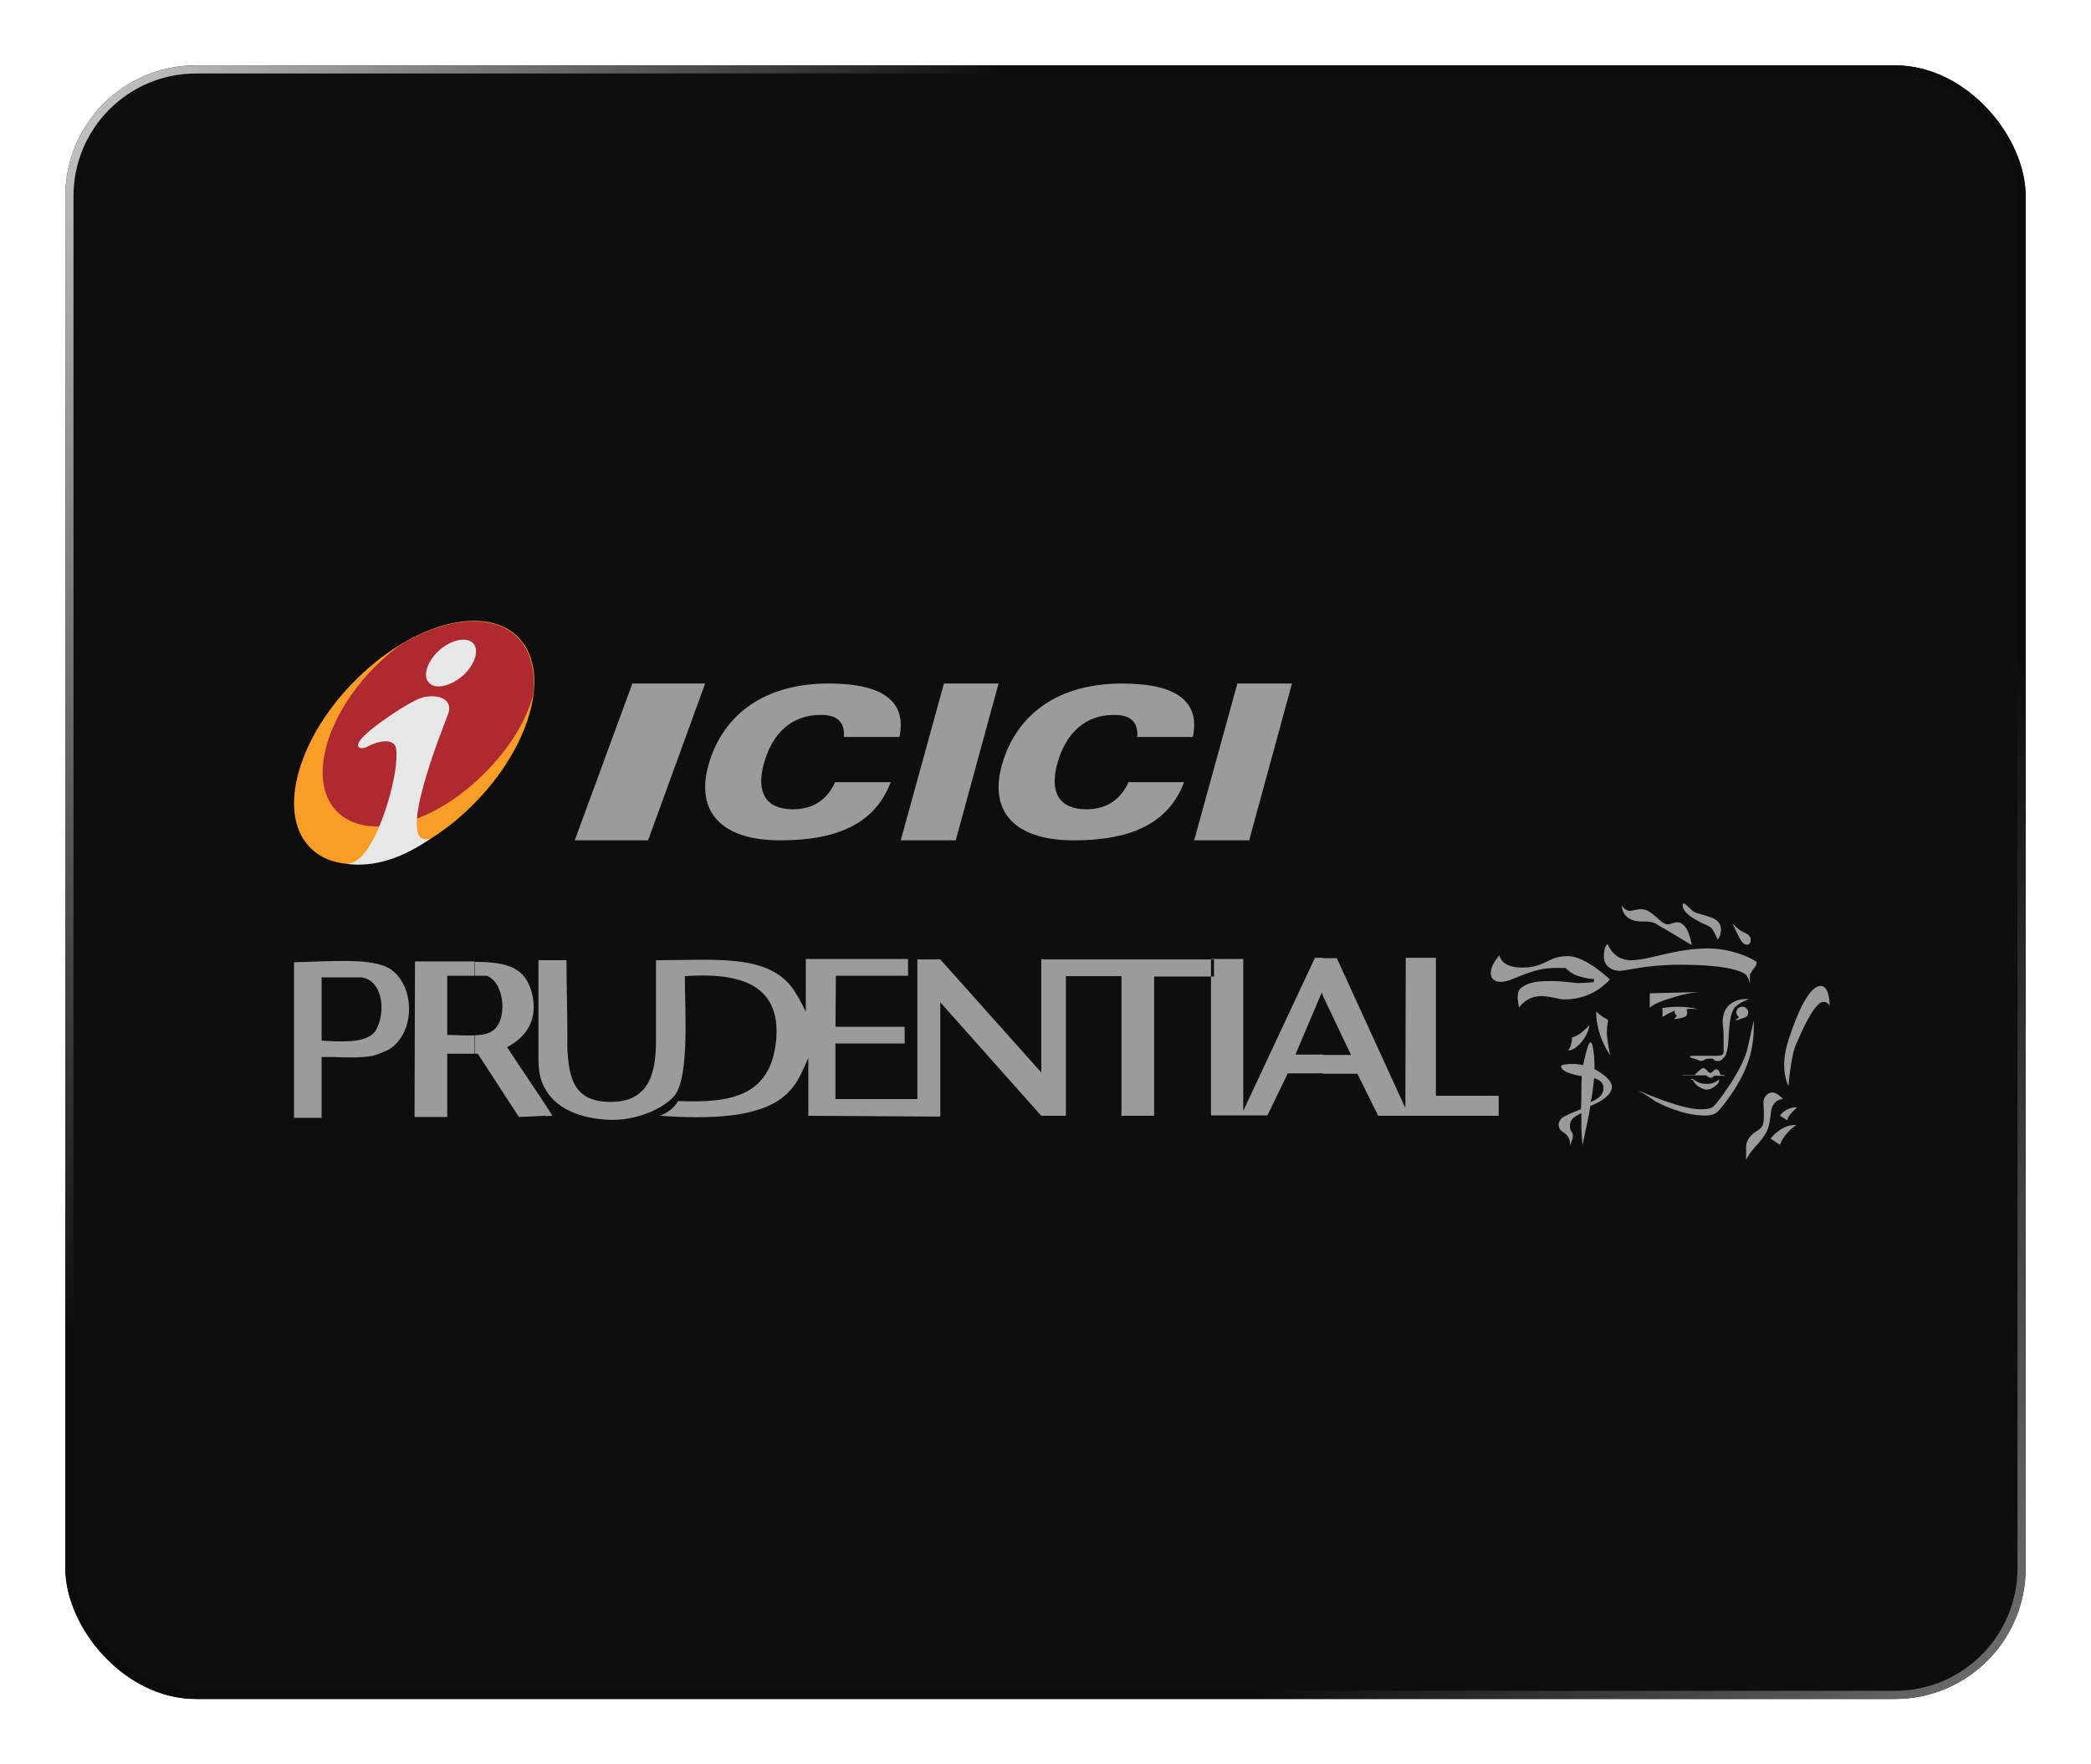 <svg width="256" height="216" viewBox="0 0 256 216" fill="none" xmlns="http://www.w3.org/2000/svg">
<g id="Group 38393">
<g id="Rectangle 5339" filter="url(#filter0_d_1687_769)">
<rect x="8" y="8" width="240" height="200" rx="16" fill="#0E0E0F"/>
<rect x="8.5" y="8.5" width="239" height="199" rx="15.5" stroke="url(#paint0_linear_1687_769)"/>
</g>
<g id="Group 236">
<g id="Group">
<path id="Vector" d="M163.64 117.259L172.055 135.651L172.107 117.259H175.796V134.152H183.484V136.601H168.731L166.185 131.453H161.977V129.154H165.406L161.977 121.957V117.309H163.64V117.259ZM161.977 131.403H157.665L155.172 136.551H148.263V117.408H152.211V136.001L160.99 117.259H161.977V121.907L161.821 121.507L158.601 129.104H161.977V131.403ZM66.806 136.651V135.301L67.637 136.601L66.806 136.651ZM66.806 133.402C68.416 136.201 72.001 137.051 74.858 137.101C78.443 137.151 81.612 135.401 82.651 134.052C84.417 131.603 83.845 123.556 83.845 119.508C89.768 119.108 95.742 120.007 95.014 127.454C94.287 134.252 89.456 135.051 83.014 134.801C82.599 135.551 81.871 136.151 80.832 136.601C96.365 137.75 97.3 133.152 98.963 129.504V136.601L115.119 136.701V122.706L127.483 136.601H130.496V119.508H137.301V136.601H141.301V119.558H148.626V117.458H127.483V131.303L115.119 117.458H112.314V134.552H102.287V127.754H110.755V125.705H102.287L102.339 119.458H111.171V117.408H98.651V123.856C98.132 122.756 97.508 121.607 96.781 120.657C93.56 116.809 87.43 117.558 80.313 117.558V127.155C80.313 130.403 80.001 134.851 74.91 134.901C70.494 134.951 69.611 132.402 69.455 128.154C69.507 125.305 69.352 120.657 69.352 117.558H66.806V133.402ZM66.806 117.608V133.402C66.183 132.402 65.923 131.203 65.923 129.704V117.558H66.806V117.608ZM66.806 135.301L62.079 128.204C64.624 126.855 65.923 124.656 65.092 121.457C64.26 118.508 62.234 117.808 58.39 117.758H58.078V119.458H59.585C61.871 120.307 62.182 125.105 60.208 126.255C59.741 126.605 58.962 126.705 58.078 126.755V129.004H58.494L63.533 136.751L66.806 136.601V135.301ZM58.13 117.758V119.458H54.754V126.705C55.533 126.705 56.936 126.805 58.13 126.755V129.004H54.754V136.751H50.754L50.806 117.708H58.13V117.758ZM43.065 129.454C43.948 129.454 44.883 129.404 45.663 129.254C45.974 129.204 47.429 128.604 47.585 128.504C50.91 126.505 50.91 120.507 47.585 118.508C46.598 117.958 44.935 117.708 43.065 117.658V119.658H44.26C46.961 120.057 47.221 124.056 46.026 126.105C45.507 127.005 44.26 127.354 43.065 127.454V129.454ZM43.065 117.658V119.658H39.377V127.404C40.26 127.454 41.714 127.554 43.065 127.454V129.454C42.338 129.454 41.611 129.454 40.935 129.404H39.377V136.851H36V117.808C37.974 117.758 40.675 117.608 43.065 117.658Z" fill="#9B9B9B"/>
<g id="Group_2">
<path id="Vector_2" d="M195.43 123.804C195.43 123.804 195.534 124.004 196.107 124.403C196.679 124.803 196.887 124.853 196.887 124.853C196.887 124.853 196.731 125.453 196.731 126.403C196.731 127.402 197.148 129.252 197.148 129.202C197.148 129.152 196.523 128.452 195.95 126.852C195.326 125.053 195.43 123.804 195.43 123.804Z" fill="#9B9B9B"/>
<path id="Vector_3" d="M192.001 128.602C192.001 128.602 192.261 128.252 192.365 127.802C192.469 127.353 192.469 127.003 192.469 127.003C192.469 127.003 192.937 126.953 193.56 126.453C194.183 125.953 194.599 125.503 194.599 125.503C194.599 125.503 194.443 126.603 193.716 127.453C192.729 128.702 192.001 128.602 192.001 128.602Z" fill="#9B9B9B"/>
<path id="Vector_4" d="M194.7 127.604C195.22 127.604 195.22 130.952 195.22 130.902C195.22 130.852 197.35 132.002 197.35 133.052C197.35 134.451 194.7 135.401 194.7 135.401C194.7 135.401 194.544 136.55 194.285 137.65C194.025 138.749 193.765 140.199 193.765 140.199C193.765 140.199 193.609 139.099 193.609 138V136.3C193.609 136.3 192.207 136.75 192.207 137.75C192.207 138.749 192.57 138.449 192.57 138.999C192.57 139.549 192.207 140.199 192.207 140.199C192.207 140.199 192.363 139.199 191.428 138.649C190.492 138.1 190.752 137.1 191.479 136.7C192.207 136.3 193.557 135.8 193.557 135.8C193.557 135.8 193.609 134.851 193.609 133.601C193.609 132.352 193.661 131.752 193.661 131.752C193.661 131.752 191.168 131.402 191.116 130.553C191.116 130.353 191.791 130.253 192.57 130.253C193.142 130.253 193.817 130.403 193.817 130.403C193.817 130.403 194.389 127.604 194.7 127.604ZM195.168 132.002C195.168 132.002 195.064 133.002 194.96 133.751C194.856 134.501 194.752 134.901 194.752 134.901C194.752 134.901 196.259 134.451 196.311 133.301C196.415 132.252 195.168 132.002 195.168 132.002Z" fill="#9B9B9B"/>
<path id="Vector_5" d="M201.98 121.606V123.406C201.98 123.406 202.136 122.956 204.37 122.256C206.604 121.507 208.006 121.457 208.006 121.457L201.98 121.606Z" fill="#9B9B9B"/>
<path id="Vector_6" d="M203.535 124.503V123.403C203.535 123.403 204.47 123.253 205.353 123.253C206.912 123.253 207.899 123.553 207.899 123.553C207.899 123.553 207.431 123.503 207.016 123.503C206.6 123.503 206.496 123.603 206.496 123.603C206.496 123.603 206.756 124.303 206.237 124.503C205.717 124.703 205.665 124.653 205.457 124.703C205.249 124.753 204.938 124.753 204.938 124.753L205.249 124.453C205.249 124.453 205.353 124.403 205.146 124.203C204.938 124.003 205.042 123.703 205.042 123.703C205.042 123.703 204.834 123.853 204.314 124.053C203.899 124.303 203.535 124.503 203.535 124.503Z" fill="#9B9B9B"/>
<path id="Vector_7" d="M205.976 131.604H207.483C207.483 131.604 208.262 130.754 208.522 130.754C208.886 130.754 209.041 131.354 209.457 131.354C209.561 131.354 209.873 130.904 210.132 130.904C210.548 130.904 210.548 131.604 210.704 131.604H211.119V131.704H209.821C209.821 131.704 209.717 131.953 209.457 131.953C209.197 131.953 208.886 131.654 208.886 131.654H205.976V131.604Z" fill="#9B9B9B"/>
<path id="Vector_8" d="M210.443 132.152C210.443 132.152 210.027 132.702 208.936 132.702C208.001 132.702 207.586 132.302 207.326 132.152C207.274 132.102 207.17 132.102 207.066 132.102C206.962 132.102 207.014 132.202 207.118 132.202C207.222 132.202 207.222 132.252 207.274 132.252C207.326 132.352 207.378 132.452 207.534 132.652C207.897 133.102 208.625 133.402 208.936 133.402C209.248 133.402 209.612 133.302 210.183 132.802C210.599 132.402 210.443 132.152 210.443 132.152Z" fill="#9B9B9B"/>
<path id="Vector_9" d="M200.473 133.455C200.473 133.455 205.668 135.804 208.161 135.804C209.616 135.804 209.72 135.554 210.187 135.004C210.655 134.455 213.46 130.756 213.979 128.207C214.551 125.658 214.707 124.958 214.707 124.958C214.707 124.958 214.915 127.657 213.928 130.256C212.992 132.905 210.759 135.654 210.291 136.104C209.824 136.554 209.096 136.654 207.642 136.504C206.187 136.354 203.538 135.454 202.343 134.605C201.096 133.755 200.473 133.455 200.473 133.455Z" fill="#9B9B9B"/>
<path id="Vector_10" d="M213.771 142V140.401C213.771 139.751 214.186 139.101 214.81 138.651C215.433 138.202 215.953 138.152 215.953 136.752C215.953 135.353 215.901 135.553 215.901 134.953C215.901 134.353 216.368 133.753 216.992 133.753C217.615 133.753 218.29 134.553 218.29 134.553C218.29 134.553 217.044 134.553 216.836 136.052C216.628 137.552 216.628 138.002 216.056 138.951C215.485 139.851 214.966 140.251 214.55 140.801C214.082 141.35 213.771 142 213.771 142Z" fill="#9B9B9B"/>
<path id="Vector_11" d="M217.928 136.6L218.811 137.15C218.811 137.15 218.863 136.75 219.331 136.25C219.799 135.75 220.006 135.601 220.006 135.601C220.006 135.601 219.695 135.451 218.863 135.8C218.084 136.2 217.928 136.6 217.928 136.6Z" fill="#9B9B9B"/>
<path id="Vector_12" d="M216.78 139.402L217.923 140.152C217.923 140.152 218.13 139.452 218.858 138.652C219.533 137.902 219.949 137.753 219.949 137.753C219.949 137.753 219.117 137.603 218.13 138.202C217.091 138.852 216.78 139.402 216.78 139.402Z" fill="#9B9B9B"/>
<path id="Vector_13" d="M224 123.154C224 123.154 224.052 120.705 222.909 120.705C222.078 120.705 220.727 121.854 218.909 127.502C217.818 130.951 218.961 132.95 218.961 132.95C218.961 132.95 219.272 129.151 219.896 127.852C220.467 126.552 222.078 122.654 223.272 122.654C223.792 122.654 224 123.154 224 123.154Z" fill="#9B9B9B"/>
<path id="Vector_14" d="M214.134 122.306C214.134 122.306 211.121 122.007 210.913 124.855C210.861 125.605 211.017 125.555 211.017 126.855V128.504C211.017 128.804 211.173 129.254 210.29 129.254H207.225C206.913 129.254 206.757 129.404 207.069 129.504C207.433 129.603 207.589 129.653 207.848 129.753C208.108 129.903 208.316 129.953 208.576 129.803C208.783 129.703 208.835 129.603 209.303 129.603C209.77 129.603 209.718 129.603 209.874 129.753C210.03 129.903 210.082 129.903 210.342 129.903C210.602 129.903 210.757 129.803 211.069 129.454C211.381 129.154 211.589 128.304 211.641 126.855C211.744 125.405 211.796 124.156 212.368 123.356C213.043 122.656 214.134 122.306 214.134 122.306Z" fill="#9B9B9B"/>
<path id="Vector_15" d="M214.033 123.953C214.033 123.553 213.721 123.253 213.304 123.253C212.888 123.253 212.575 123.553 212.575 123.953C212.575 124.153 212.68 124.353 212.888 124.503C212.888 124.553 212.836 124.553 212.836 124.603C212.68 124.753 212.419 124.853 212.419 124.853C212.419 124.853 212.627 124.952 212.94 124.803C213.096 124.753 213.252 124.703 213.356 124.653C213.408 124.653 213.46 124.653 213.513 124.603C213.825 124.553 214.033 124.303 214.033 123.953Z" fill="#9B9B9B"/>
<path id="Vector_16" d="M214.243 120.611V118.862L212.681 118.562C212.681 118.562 213.514 118.862 213.879 119.512C214.243 120.011 214.243 120.611 214.243 120.611Z" fill="#9B9B9B"/>
<path id="Vector_17" d="M215.067 117.809C215.067 118.109 214.963 118.259 214.651 118.659C214.339 119.059 214.235 119.609 213.768 119.309C213.3 119.009 211.898 118.109 205.612 118.109C201.508 118.109 199.118 118.859 198.287 118.859C197.456 118.859 196.365 118.359 196.365 117.11C196.365 115.86 196.728 115.61 196.832 115.61C196.884 115.61 197.456 117.56 199.69 117.56C201.923 117.56 205.04 116.11 209.196 116.11C212.521 116.16 215.067 117.66 215.067 117.809Z" fill="#9B9B9B"/>
<path id="Vector_18" d="M207.118 115.711C207.118 115.711 206.754 112.912 205.352 112.912C204.884 112.912 204.572 113.162 204.209 113.162C203.222 113.162 202.339 111.312 200.936 111.312C200.313 111.312 199.897 111.512 199.533 111.512C198.962 111.512 198.546 110.863 198.546 110.863C198.546 110.863 198.546 112.812 200.936 112.812C201.507 112.812 202.131 112.762 202.754 113.112C205.248 114.561 207.118 115.711 207.118 115.711Z" fill="#9B9B9B"/>
<path id="Vector_19" d="M206.078 110.562C206.078 110.562 205.558 111.361 207.376 112.461C209.195 113.561 209.35 113.161 209.818 114.06C210.285 114.91 210.285 115.06 210.285 115.06C210.285 115.06 210.701 114.56 210.701 113.81C210.701 113.011 210.233 112.511 209.039 112.161C207.844 111.811 207.688 111.811 207.22 111.511C207.013 111.361 206.857 111.162 206.649 110.962C206.389 110.712 206.078 110.562 206.078 110.562Z" fill="#9B9B9B"/>
<path id="Vector_20" d="M212.108 113.006C212.108 113.006 212.368 113.655 212.628 114.155C212.888 114.655 213.251 115.655 213.875 115.655C214.446 115.655 214.55 114.655 213.875 114.355C213.199 114.005 213.043 113.905 212.732 113.655C212.368 113.355 212.108 113.006 212.108 113.006Z" fill="#9B9B9B"/>
<path id="Vector_21" d="M197.093 119.905C197.093 119.905 194.132 117.056 191.95 117.056C189.456 117.056 189.248 118.455 186.391 118.455H186.339C183.69 118.455 183.586 116.956 183.586 116.956C183.586 116.956 182.91 117.656 182.651 118.405C182.339 119.255 182.495 120.204 183.794 120.204C185.196 120.204 187.274 118.505 190.391 118.505H191.69C191.69 118.505 192.261 119.205 193.248 119.505C194.235 119.805 194.911 119.855 195.067 119.855C195.222 119.855 195.222 120.254 195.015 120.254C194.807 120.254 193.976 120.354 193.3 120.354C192.625 120.354 191.378 120.105 190.079 120.105C188.781 120.105 187.586 120.155 186.755 120.604C185.924 121.054 185.872 121.354 185.82 121.854C185.768 122.354 185.975 123.353 185.975 123.353C185.975 123.353 186.859 121.954 188.677 121.954C189.976 121.954 190.651 122.354 191.586 122.354C195.171 122.354 197.093 119.905 197.093 119.905Z" fill="#9B9B9B"/>
</g>
</g>
<g id="Group 231">
<path id="Vector_22" d="M70.366 102.881L77.419 83.68H86.331L79.342 102.881H70.366Z" fill="#9B9B9B"/>
<path id="Vector_23" d="M110.278 102.881L115.568 83.68H122.252L117.011 102.881H110.278Z" fill="#9B9B9B"/>
<path id="Vector_24" d="M146.201 102.881L151.491 83.68H158.175L152.934 102.881H146.201Z" fill="#9B9B9B"/>
<path id="Vector_25" fill-rule="evenodd" clip-rule="evenodd" d="M103.31 90.225H110.113C111.036 85.894 108.12 83.68 101.463 83.68C93.737 83.68 88.537 87.338 86.74 93.641C85.136 99.368 88.294 102.881 95.535 102.881C102.775 102.881 107.197 100.667 109.044 95.759H102.241C101.269 97.924 99.519 99.079 97.09 99.079C93.785 99.079 92.522 97.058 93.543 93.401C94.612 89.599 97.09 87.53 100.394 87.53C102.484 87.482 103.456 88.396 103.31 90.225Z" fill="#9B9B9B"/>
<path id="Vector_26" fill-rule="evenodd" clip-rule="evenodd" d="M139.234 90.225H146.037C146.961 85.894 144.045 83.68 137.388 83.68C129.662 83.68 124.462 87.338 122.664 93.641C121.061 99.368 124.219 102.881 131.459 102.881C138.7 102.881 143.122 100.667 144.968 95.759H138.165C137.193 97.924 135.444 99.079 133.014 99.079C129.71 99.079 128.447 97.058 129.467 93.401C130.536 89.599 133.014 87.53 136.319 87.53C138.408 87.482 139.38 88.396 139.234 90.225Z" fill="#9B9B9B"/>
</g>
<g id="Group_3">
<path id="Vector_27" fill-rule="evenodd" clip-rule="evenodd" d="M44.324 82.5C51.597 75.703 60.429 73.954 63.961 78.602C67.494 83.25 64.377 92.546 57.104 99.293C49.831 106.091 40.999 107.84 37.467 103.192C33.934 98.594 36.999 89.297 44.324 82.5Z" fill="#F99D28"/>
<path id="Vector_28" fill-rule="evenodd" clip-rule="evenodd" d="M49.102 78.906C48.323 79.455 47.492 80.105 46.712 80.855C40.323 86.752 37.673 94.849 40.842 98.897C44.063 102.946 51.959 101.496 58.453 95.499C61.934 92.3 64.323 88.602 65.258 85.153C65.57 82.604 65.155 80.355 63.908 78.656C61.102 75.007 55.128 75.307 49.102 78.906Z" fill="#AF2A30"/>
<path id="Vector_29" fill-rule="evenodd" clip-rule="evenodd" d="M52.74 102.646C49.311 105.045 45.779 106.244 42.35 105.745C43.804 105.795 44.947 104.295 45.934 102.296C46.921 100.247 47.493 98.298 47.96 96.498C48.636 93.65 48.688 91.65 48.324 91.2C47.753 90.501 46.402 90.651 44.895 91.45C44.168 91.8 43.233 91.55 44.376 90.301C45.519 89.001 50.038 85.903 51.701 85.403C53.519 84.903 55.545 85.553 54.87 87.402C54.35 88.801 48.064 104.245 52.74 102.646ZM57.883 78.706C58.714 79.505 58.194 81.254 56.792 82.604C55.337 83.953 53.415 84.453 52.584 83.653C51.701 82.854 52.22 81.105 53.675 79.705C55.129 78.356 57.051 77.906 57.883 78.706Z" fill="#E7E7E7"/>
</g>
</g>
</g>
<defs>
<filter id="filter0_d_1687_769" x="0" y="0" width="256" height="216" filterUnits="userSpaceOnUse" color-interpolation-filters="sRGB">
<feFlood flood-opacity="0" result="BackgroundImageFix"/>
<feColorMatrix in="SourceAlpha" type="matrix" values="0 0 0 0 0 0 0 0 0 0 0 0 0 0 0 0 0 0 127 0" result="hardAlpha"/>
<feOffset/>
<feGaussianBlur stdDeviation="4"/>
<feComposite in2="hardAlpha" operator="out"/>
<feColorMatrix type="matrix" values="0 0 0 0 0 0 0 0 0 0 0 0 0 0 0 0 0 0 1 0"/>
<feBlend mode="normal" in2="BackgroundImageFix" result="effect1_dropShadow_1687_769"/>
<feBlend mode="normal" in="SourceGraphic" in2="effect1_dropShadow_1687_769" result="shape"/>
</filter>
<linearGradient id="paint0_linear_1687_769" x1="0.842" y1="8" x2="256.266" y2="196.817" gradientUnits="userSpaceOnUse">
<stop stop-color="#D9D9D9"/>
<stop offset="0.31" stop-color="#0C0C0D"/>
<stop offset="0.76" stop-color="#0C0C0D"/>
<stop offset="1" stop-color="#737373"/>
</linearGradient>
</defs>
</svg>
